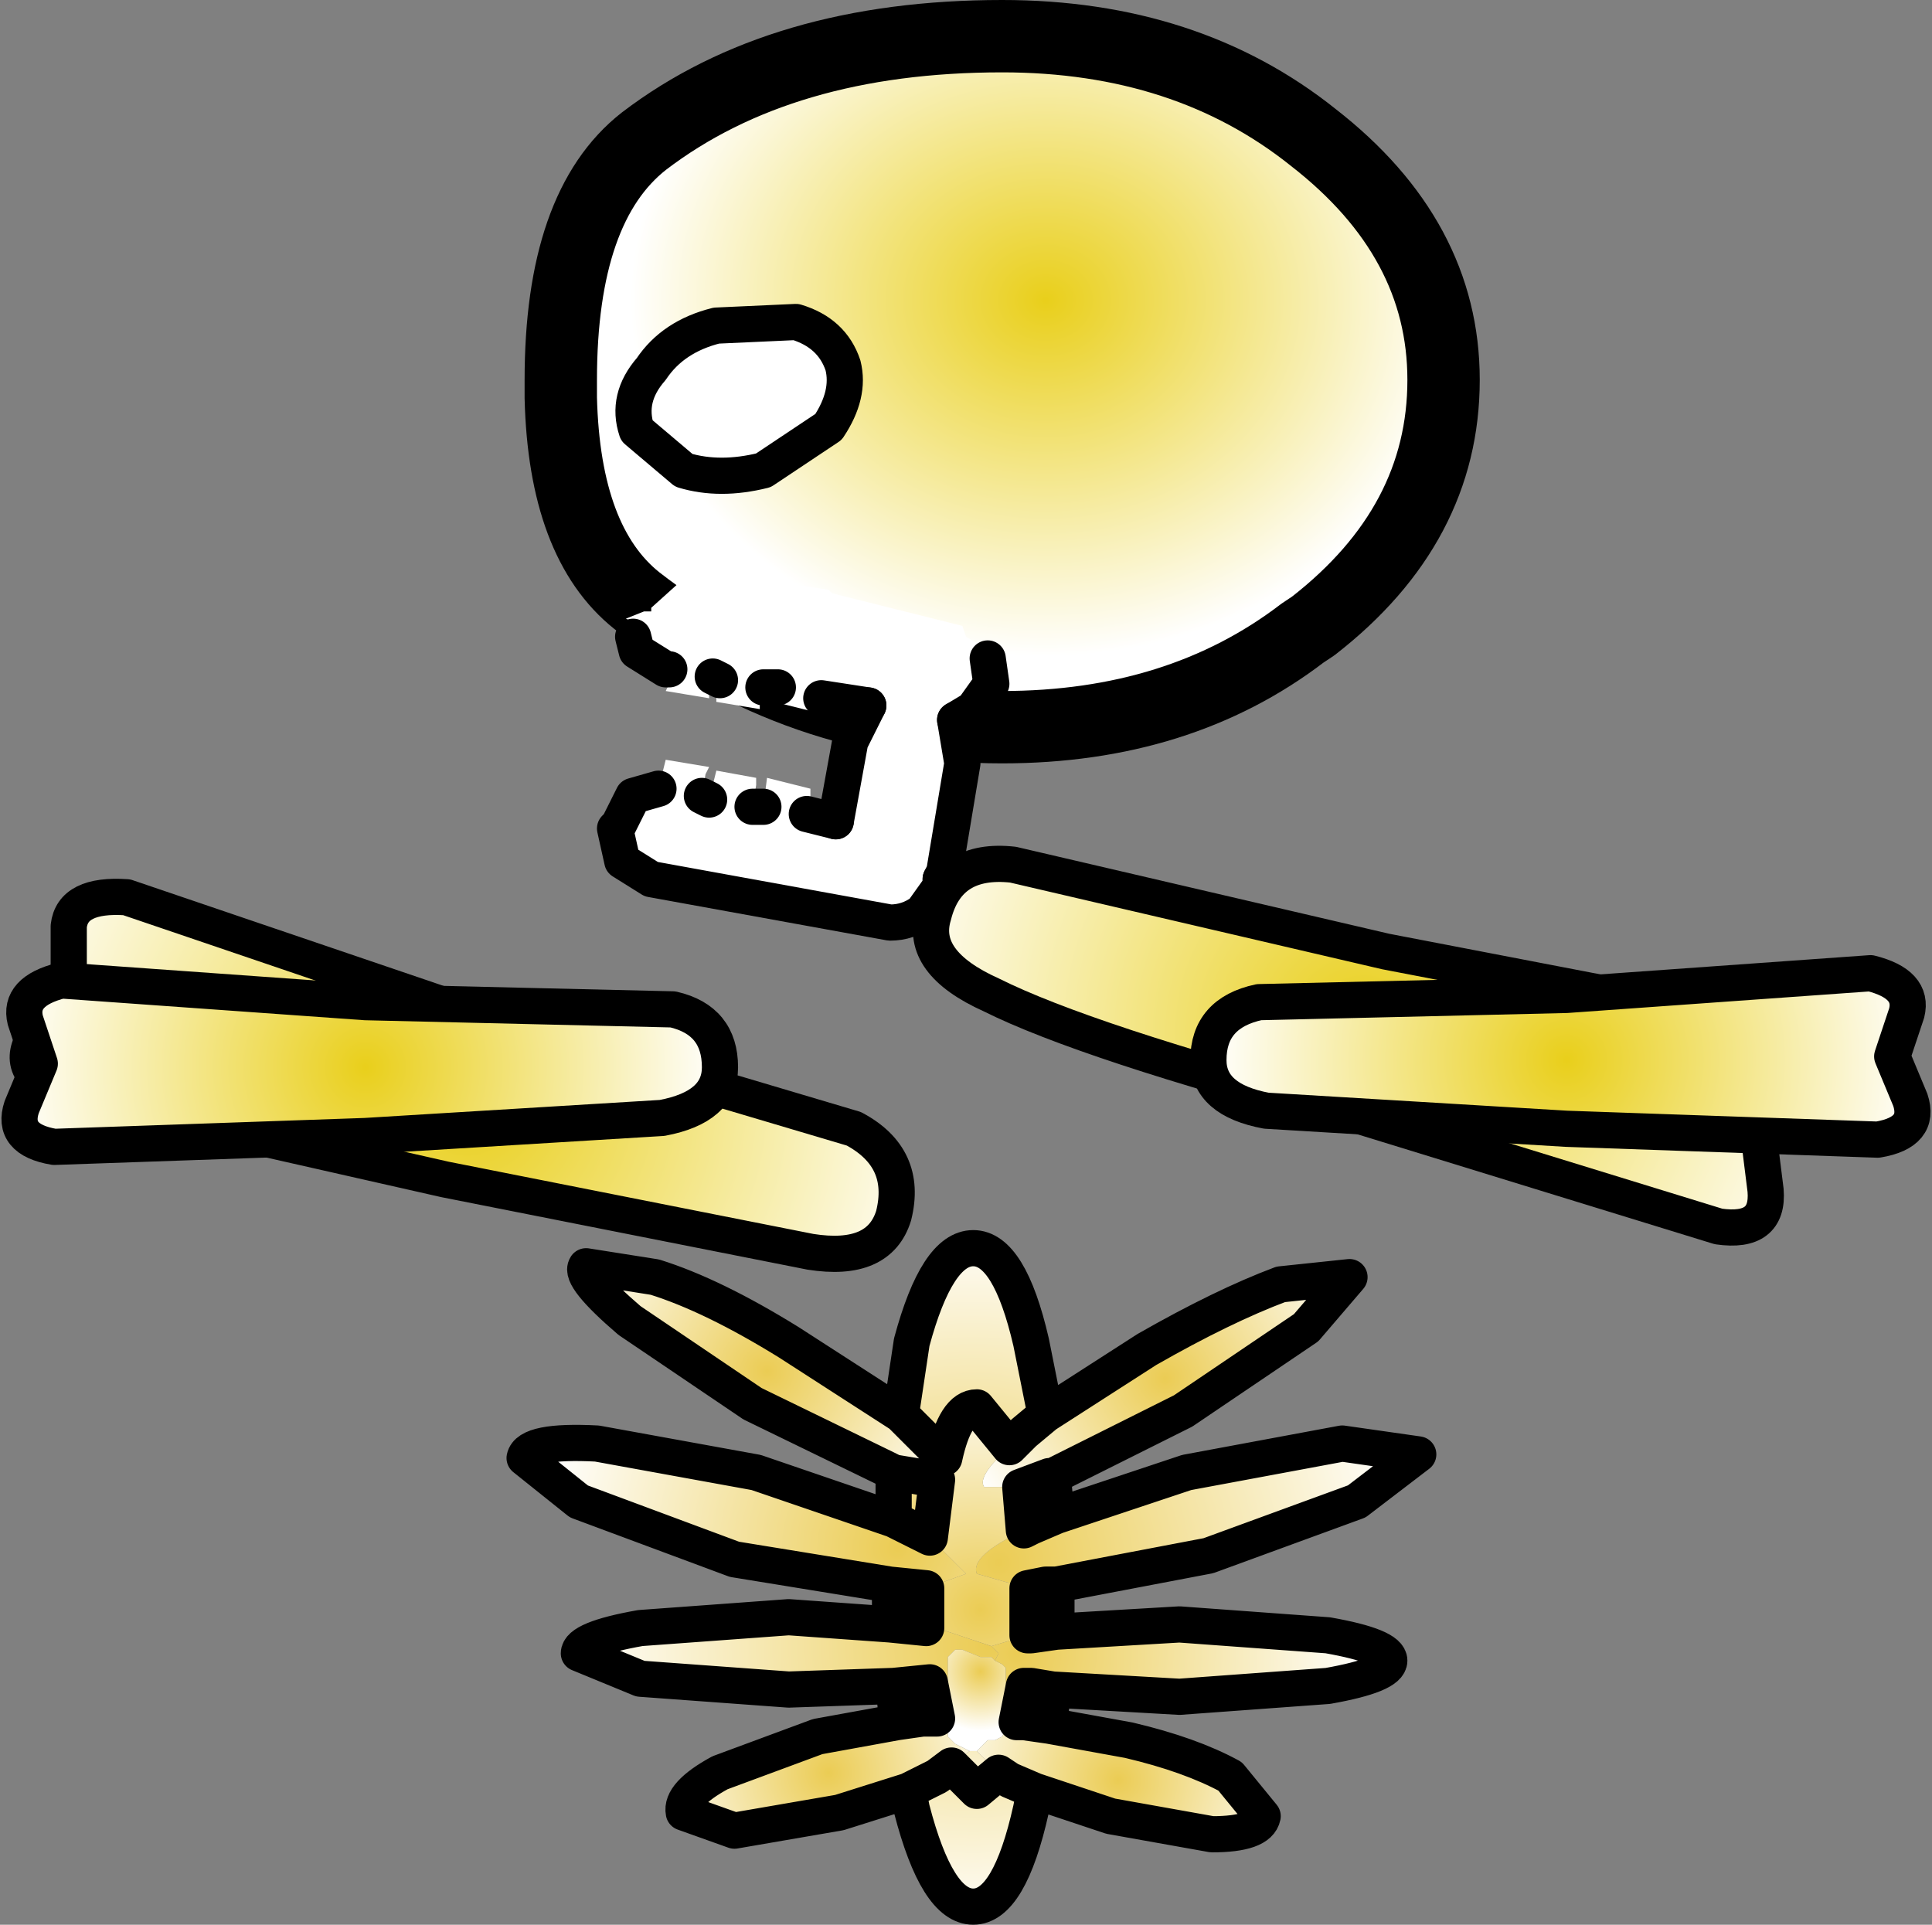 <?xml version="1.0" encoding="UTF-8" standalone="no"?>
<svg xmlns:xlink="http://www.w3.org/1999/xlink" height="26.6px" width="26.7px" xmlns="http://www.w3.org/2000/svg">
  <rect width="100%" height="100%" fill="#808080" stroke="none"/>
  <g transform="matrix(1.0, 0.0, 0.0, 1.0, 12.6, 14.6)">
    <path d="M-10.85 -2.2 L-5.85 -0.5 -0.8 1.0 Q-0.05 1.4 -0.25 2.2 -0.45 2.85 -1.4 2.7 L-6.45 1.7 -11.75 0.5 Q-12.45 0.2 -12.1 -0.3 -11.7 -0.75 -11.65 -0.95 L-11.65 -1.8 Q-11.6 -2.25 -10.85 -2.2" fill="url(#gradient0)" fill-rule="evenodd" stroke="none"/>
    <path d="M-10.85 -2.2 L-5.85 -0.5 -0.8 1.0 Q-0.05 1.4 -0.25 2.2 -0.45 2.85 -1.4 2.7 L-6.45 1.7 -11.75 0.5 Q-12.45 0.2 -12.1 -0.3 -11.7 -0.75 -11.65 -0.95 L-11.65 -1.8 Q-11.6 -2.25 -10.85 -2.2 Z" fill="none" stroke="#000000" stroke-linecap="round" stroke-linejoin="round" stroke-width="0.5"/>
    <path d="M1.4 -2.65 L6.55 -1.45 11.75 -0.45 Q12.4 -0.1 12.15 0.35 L11.7 1.05 11.8 1.85 Q11.85 2.45 11.15 2.35 L5.95 0.75 Q2.4 -0.2 1.1 -0.85 0.1 -1.3 0.3 -1.95 0.5 -2.75 1.4 -2.65" fill="url(#gradient1)" fill-rule="evenodd" stroke="none"/>
    <path d="M1.4 -2.65 Q0.5 -2.75 0.3 -1.95 0.1 -1.3 1.1 -0.85 2.4 -0.2 5.95 0.75 L11.15 2.35 Q11.85 2.45 11.8 1.85 L11.7 1.05 12.15 0.35 Q12.4 -0.1 11.75 -0.45 L6.55 -1.45 1.4 -2.65 Z" fill="none" stroke="#000000" stroke-linecap="round" stroke-linejoin="round" stroke-width="0.5"/>
    <path d="M-11.75 -1.05 L-7.55 -0.75 -3.3 -0.65 Q-2.65 -0.5 -2.65 0.15 -2.65 0.7 -3.45 0.85 L-7.55 1.1 -11.85 1.25 Q-12.45 1.15 -12.3 0.7 L-12.05 0.1 -12.25 -0.5 Q-12.35 -0.9 -11.75 -1.05" fill="url(#gradient2)" fill-rule="evenodd" stroke="none"/>
    <path d="M-11.75 -1.05 L-7.55 -0.75 -3.3 -0.65 Q-2.65 -0.5 -2.65 0.15 -2.65 0.7 -3.45 0.85 L-7.55 1.1 -11.85 1.25 Q-12.45 1.15 -12.3 0.7 L-12.05 0.1 -12.25 -0.5 Q-12.35 -0.9 -11.75 -1.05 Z" fill="none" stroke="#000000" stroke-linecap="round" stroke-linejoin="round" stroke-width="0.5"/>
    <path d="M4.8 -0.75 L9.05 -0.85 13.25 -1.15 Q13.85 -1.0 13.75 -0.6 L13.55 0.0 13.8 0.6 Q13.95 1.05 13.35 1.15 L9.05 1.0 4.9 0.75 Q4.1 0.6 4.1 0.05 4.1 -0.6 4.8 -0.75" fill="url(#gradient3)" fill-rule="evenodd" stroke="none"/>
    <path d="M4.8 -0.75 Q4.1 -0.6 4.1 0.05 4.1 0.6 4.9 0.75 L9.05 1.0 13.35 1.15 Q13.95 1.05 13.8 0.6 L13.55 0.0 13.75 -0.6 Q13.85 -1.0 13.25 -1.15 L9.05 -0.85 4.8 -0.75 Z" fill="none" stroke="#000000" stroke-linecap="round" stroke-linejoin="round" stroke-width="0.5"/>
    <path d="M1.85 4.95 L3.25 4.05 Q4.3 3.45 5.1 3.15 L6.05 3.05 5.45 3.75 3.75 4.9 1.95 5.8 1.9 5.8 1.5 5.95 1.0 5.95 Q0.9 5.8 1.35 5.4 L1.55 5.2 1.85 4.95" fill="url(#gradient4)" fill-rule="evenodd" stroke="none"/>
    <path d="M2.0 6.35 L3.8 5.75 5.95 5.35 7.0 5.5 6.15 6.15 4.1 6.9 2.0 7.3 1.85 7.3 1.6 7.35 0.9 7.15 Q0.8 6.9 1.55 6.55 L1.65 6.5 2.0 6.35" fill="url(#gradient5)" fill-rule="evenodd" stroke="none"/>
    <path d="M1.35 5.4 Q0.9 5.8 1.0 5.95 L1.5 5.95 1.55 6.55 Q0.8 6.9 0.9 7.15 L1.6 7.35 1.6 7.5 1.6 8.0 1.1 8.15 0.35 7.9 0.2 7.9 0.2 7.5 0.2 7.35 0.75 7.15 0.25 6.65 0.35 5.85 0.55 5.8 0.45 5.55 Q0.6 4.85 0.9 4.85 L1.35 5.4" fill="url(#gradient6)" fill-rule="evenodd" stroke="none"/>
    <path d="M-0.25 5.75 L-0.35 5.7 -2.2 4.8 -3.9 3.65 Q-4.6 3.05 -4.5 2.9 L-3.55 3.05 Q-2.75 3.3 -1.7 3.95 L-0.15 4.95 0.0 5.1 0.45 5.55 0.55 5.8 0.35 5.85 -0.25 5.75" fill="url(#gradient7)" fill-rule="evenodd" stroke="none"/>
    <path d="M1.95 5.8 L2.0 6.35 1.65 6.5 1.55 6.55 1.5 5.95 1.9 5.8 1.95 5.8 M2.0 7.3 L2.0 7.95 1.65 8.0 1.6 8.0 1.6 7.5 1.6 7.35 1.85 7.3 2.0 7.3 M1.95 8.75 L1.9 9.25 1.55 9.2 1.45 9.2 1.55 8.7 1.65 8.7 1.95 8.75 M1.7 10.15 L1.65 10.4 Q1.35 11.75 0.85 11.75 0.35 11.75 0.0 10.4 L-0.05 10.15 0.35 9.95 0.55 9.8 0.9 10.15 1.2 9.9 1.35 10.0 1.7 10.15 M-0.2 9.2 L-0.25 8.7 0.25 8.65 0.35 9.15 0.15 9.15 -0.2 9.2 M-0.3 7.85 L-0.3 7.3 0.2 7.35 0.2 7.5 0.2 7.9 -0.3 7.85 M-0.25 6.4 L-0.25 5.75 0.35 5.85 0.25 6.65 -0.05 6.5 -0.25 6.4 M-0.15 4.95 L0.0 3.95 Q0.35 2.65 0.85 2.65 1.35 2.65 1.65 3.95 L1.85 4.95 1.55 5.2 1.35 5.4 0.9 4.85 Q0.6 4.85 0.45 5.55 L0.0 5.1 -0.15 4.95" fill="url(#gradient8)" fill-rule="evenodd" stroke="none"/>
    <path d="M-0.3 7.3 L-2.45 6.95 -4.6 6.15 -5.35 5.55 Q-5.3 5.3 -4.35 5.35 L-2.15 5.75 -0.25 6.4 -0.05 6.5 0.25 6.65 0.75 7.15 0.2 7.35 -0.3 7.3" fill="url(#gradient9)" fill-rule="evenodd" stroke="none"/>
    <path d="M-0.25 8.7 L-1.7 8.75 -3.75 8.6 -4.6 8.25 Q-4.6 8.05 -3.75 7.9 L-1.7 7.75 -0.3 7.85 0.2 7.9 0.35 7.9 1.1 8.15 1.2 8.25 1.15 8.35 1.1 8.3 0.95 8.3 0.7 8.2 0.6 8.2 0.55 8.25 0.5 8.3 0.5 8.6 0.35 8.6 0.25 8.65 -0.25 8.7" fill="url(#gradient10)" fill-rule="evenodd" stroke="none"/>
    <path d="M1.15 8.35 L1.25 8.4 1.3 8.45 1.3 8.65 1.3 9.1 1.35 9.2 1.25 9.4 1.15 9.45 1.05 9.45 0.9 9.6 0.8 9.6 0.6 9.5 0.5 9.4 0.5 9.2 0.5 8.65 0.5 8.6 0.5 8.3 0.55 8.25 0.6 8.2 0.7 8.2 0.95 8.3 1.1 8.3 1.15 8.35" fill="url(#gradient11)" fill-rule="evenodd" stroke="none"/>
    <path d="M2.0 7.95 L3.7 7.85 5.75 8.0 Q6.6 8.15 6.6 8.35 6.6 8.55 5.75 8.7 L3.7 8.85 1.95 8.75 1.65 8.7 1.55 8.7 1.3 8.65 1.3 8.45 1.25 8.4 1.15 8.35 1.2 8.25 1.1 8.15 1.6 8.0 1.65 8.0 2.0 7.95" fill="url(#gradient12)" fill-rule="evenodd" stroke="none"/>
    <path d="M0.5 8.6 L0.5 8.65 0.5 9.2 0.35 9.15 0.25 8.65 0.35 8.6 0.5 8.6 M0.8 9.6 L0.9 9.6 1.2 9.9 0.9 10.15 0.55 9.8 0.8 9.6 M1.35 9.2 L1.3 9.1 1.3 8.65 1.55 8.7 1.45 9.2 1.35 9.2" fill="url(#gradient13)" fill-rule="evenodd" stroke="none"/>
    <path d="M-0.05 10.15 L-1.0 10.45 -2.45 10.7 -3.15 10.45 Q-3.2 10.2 -2.65 9.9 L-1.3 9.4 -0.2 9.2 0.15 9.15 0.35 9.15 0.5 9.2 0.5 9.4 0.6 9.5 0.8 9.6 0.55 9.8 0.35 9.95 -0.05 10.15" fill="url(#gradient14)" fill-rule="evenodd" stroke="none"/>
    <path d="M1.9 9.25 L3.0 9.45 Q3.85 9.65 4.4 9.95 L4.85 10.5 Q4.8 10.75 4.15 10.75 L2.75 10.5 1.7 10.15 1.35 10.0 1.2 9.9 0.9 9.6 1.05 9.45 1.15 9.45 1.25 9.4 1.35 9.2 1.45 9.2 1.55 9.2 1.9 9.25" fill="url(#gradient15)" fill-rule="evenodd" stroke="none"/>
    <path d="M1.85 4.95 L3.25 4.05 Q4.3 3.45 5.1 3.15 L6.05 3.05 5.45 3.75 3.75 4.9 1.95 5.8 2.0 6.35 3.8 5.75 5.95 5.35 7.0 5.5 6.15 6.15 4.1 6.9 2.0 7.3 2.0 7.95 3.7 7.85 5.75 8.0 Q6.6 8.15 6.6 8.35 6.6 8.55 5.75 8.7 L3.7 8.85 1.95 8.75 1.9 9.25 3.0 9.45 Q3.85 9.65 4.4 9.95 L4.85 10.5 Q4.8 10.75 4.15 10.75 L2.75 10.5 1.7 10.15 1.65 10.4 Q1.35 11.75 0.85 11.75 0.35 11.75 0.0 10.4 L-0.05 10.15 -1.0 10.45 -2.45 10.7 -3.15 10.45 Q-3.2 10.2 -2.65 9.9 L-1.3 9.4 -0.2 9.2 -0.25 8.7 -1.7 8.75 -3.75 8.6 -4.6 8.25 Q-4.6 8.05 -3.75 7.9 L-1.7 7.75 -0.3 7.85 -0.3 7.3 -2.45 6.95 -4.6 6.15 -5.35 5.55 Q-5.3 5.3 -4.35 5.35 L-2.15 5.75 -0.25 6.4 -0.25 5.75 -0.35 5.7 -2.2 4.8 -3.9 3.65 Q-4.6 3.05 -4.5 2.9 L-3.55 3.05 Q-2.75 3.3 -1.7 3.95 L-0.15 4.95 0.0 3.95 Q0.35 2.65 0.85 2.65 1.35 2.65 1.65 3.95 L1.85 4.95 1.55 5.2 1.35 5.4 0.9 4.85 Q0.6 4.85 0.45 5.55 L0.0 5.1 -0.15 4.95 M1.5 5.95 L1.9 5.8 1.95 5.8 M0.35 5.85 L0.25 6.65 -0.05 6.5 -0.25 6.4 M0.2 7.35 L0.2 7.5 0.2 7.9 -0.3 7.85 M1.6 8.0 L1.6 7.5 1.6 7.35 1.85 7.3 2.0 7.3 M1.55 6.55 L1.5 5.95 M1.55 6.55 L1.65 6.5 2.0 6.35 M1.55 8.7 L1.65 8.7 1.95 8.75 M0.35 9.15 L0.15 9.15 -0.2 9.2 M0.35 9.15 L0.25 8.65 -0.25 8.7 M1.6 8.0 L1.65 8.0 2.0 7.95 M1.55 8.7 L1.45 9.2 1.55 9.2 1.9 9.25 M1.2 9.9 L1.35 10.0 1.7 10.15 M-0.05 10.15 L0.35 9.95 0.55 9.8 0.9 10.15 1.2 9.9 M0.2 7.35 L-0.3 7.3 M0.35 5.85 L-0.25 5.75" fill="none" stroke="#000000" stroke-linecap="round" stroke-linejoin="round" stroke-width="0.5"/>
    <path d="M1.25 -14.1 Q3.8 -14.1 5.55 -12.7 7.35 -11.3 7.35 -9.35 7.35 -7.35 5.55 -5.95 L5.4 -5.85 Q3.7 -4.55 1.25 -4.55 -1.55 -4.55 -3.8 -6.3 -4.8 -7.1 -4.85 -9.1 L-4.85 -9.35 Q-4.85 -11.75 -3.7 -12.65 -1.8 -14.1 1.25 -14.1" fill="url(#gradient16)" fill-rule="evenodd" stroke="none"/>
    <path d="M1.25 -14.1 Q3.8 -14.1 5.55 -12.7 7.35 -11.3 7.35 -9.35 7.35 -7.35 5.55 -5.95 L5.4 -5.85 Q3.7 -4.55 1.25 -4.55 -1.55 -4.55 -3.8 -6.3 -4.8 -7.1 -4.85 -9.1 L-4.85 -9.35 Q-4.85 -11.75 -3.7 -12.65 -1.8 -14.1 1.25 -14.1 Z" fill="none" stroke="#000000" stroke-linecap="round" stroke-linejoin="round" stroke-width="1.0"/>
    <path d="M0.6 -4.65 L0.7 -4.05 0.45 -2.55 0.4 -2.45 0.4 -2.4 0.4 -2.35 0.15 -2.0 Q-0.05 -1.85 -0.3 -1.85 L-3.6 -2.45 -4.0 -2.7 -4.1 -3.15 -4.05 -3.2 -3.85 -3.6 -3.5 -3.7 -3.4 -4.1 -2.8 -4.0 -2.85 -3.9 -2.9 -3.6 -2.8 -3.55 -2.7 -3.95 -2.15 -3.85 -2.15 -3.75 -2.2 -3.45 -2.05 -3.45 -2.0 -3.85 -1.4 -3.7 -1.4 -3.6 -1.45 -3.35 -1.05 -3.25 -0.85 -4.35 -0.6 -4.85 -1.25 -4.95 -1.3 -4.8 -1.3 -4.75 -1.9 -4.9 -1.9 -5.0 -1.85 -5.1 -2.05 -5.1 -2.1 -4.85 -2.1 -4.8 -2.7 -4.9 -2.7 -5.0 -2.65 -5.2 -2.75 -5.25 -2.8 -5.0 -2.8 -4.95 -3.4 -5.05 -3.35 -5.15 -3.35 -5.35 -3.4 -5.35 -3.8 -5.6 -3.85 -5.8 -3.85 -6.0 -3.95 -6.05 -3.7 -6.15 -3.6 -6.15 -3.6 -6.2 -3.1 -6.65 -2.9 -6.65 -2.9 -6.7 -1.15 -6.45 -1.1 -6.4 0.7 -5.95 0.75 -5.8 1.0 -5.65 1.05 -5.55 1.05 -5.5 1.1 -5.15 0.85 -4.8 0.6 -4.65" fill="#ffffff" fill-rule="evenodd" stroke="none"/>
    <path d="M0.6 -4.65 L0.85 -4.8 1.1 -5.15 1.05 -5.5 M-3.85 -5.8 L-3.8 -5.6 -3.4 -5.35 -3.35 -5.35 M-2.75 -5.25 L-2.65 -5.2 M-2.05 -5.1 L-1.85 -5.1 M-1.25 -4.95 L-0.6 -4.85 M-1.05 -3.25 L-1.45 -3.35 M-2.05 -3.45 L-2.2 -3.45 M-2.8 -3.55 L-2.9 -3.6 M-3.5 -3.7 L-3.85 -3.6 -4.05 -3.2 -4.1 -3.15 -4.0 -2.7 -3.6 -2.45 -0.3 -1.85 Q-0.05 -1.85 0.15 -2.0 L0.4 -2.35 0.4 -2.4 0.4 -2.45" fill="none" stroke="#000000" stroke-linecap="round" stroke-linejoin="round" stroke-width="0.5"/>
    <path d="M0.4 -2.45 L0.45 -2.55 0.7 -4.05 0.6 -4.65 M-0.6 -4.85 L-0.85 -4.35 -1.05 -3.25" fill="none" stroke="#000000" stroke-linecap="round" stroke-linejoin="round" stroke-width="0.5"/>
    <path d="M-0.95 -9.55 Q-0.85 -9.15 -1.15 -8.7 L-2.05 -8.1 Q-2.65 -7.95 -3.15 -8.1 L-3.8 -8.65 Q-3.95 -9.1 -3.6 -9.5 -3.3 -9.95 -2.7 -10.1 L-1.6 -10.15 Q-1.1 -10.0 -0.95 -9.55" fill="#ffffff" fill-rule="evenodd" stroke="none"/>
    <path d="M-0.95 -9.55 Q-0.85 -9.15 -1.15 -8.7 L-2.05 -8.1 Q-2.65 -7.95 -3.15 -8.1 L-3.8 -8.65 Q-3.95 -9.1 -3.6 -9.5 -3.3 -9.95 -2.7 -10.1 L-1.6 -10.15 Q-1.1 -10.0 -0.95 -9.55 Z" fill="none" stroke="#000000" stroke-linecap="round" stroke-linejoin="round" stroke-width="0.5"/>
  </g>
  <defs>
    <radialGradient cx="0" cy="0" gradientTransform="matrix(0.008, 0.002, -0.002, 0.008, -6.15, 0.6)" gradientUnits="userSpaceOnUse" id="gradient0" r="819.2" spreadMethod="pad">
      <stop offset="0.0" stop-color="#e9cf1b"/>
      <stop offset="1.0" stop-color="#ffffff"/>
    </radialGradient>
    <radialGradient cx="0" cy="0" gradientTransform="matrix(-0.008, -0.002, -0.002, 0.008, 6.25, -0.35)" gradientUnits="userSpaceOnUse" id="gradient1" r="819.2" spreadMethod="pad">
      <stop offset="0.0" stop-color="#e9cf1b"/>
      <stop offset="1.0" stop-color="#ffffff"/>
    </radialGradient>
    <radialGradient cx="0" cy="0" gradientTransform="matrix(0.006, 0.0, 0.0, 0.006, -7.55, 0.15)" gradientUnits="userSpaceOnUse" id="gradient2" r="819.2" spreadMethod="pad">
      <stop offset="0.0" stop-color="#e9cf1b"/>
      <stop offset="1.0" stop-color="#ffffff"/>
    </radialGradient>
    <radialGradient cx="0" cy="0" gradientTransform="matrix(-0.006, 0.0, 0.0, 0.006, 9.05, 0.05)" gradientUnits="userSpaceOnUse" id="gradient3" r="819.2" spreadMethod="pad">
      <stop offset="0.0" stop-color="#e9cf1b"/>
      <stop offset="1.0" stop-color="#ffffff"/>
    </radialGradient>
    <radialGradient cx="0" cy="0" gradientTransform="matrix(0.003, -0.002, 0.002, 0.003, 3.5, 4.45)" gradientUnits="userSpaceOnUse" id="gradient4" r="819.2" spreadMethod="pad">
      <stop offset="0.0" stop-color="#ebcc54"/>
      <stop offset="1.0" stop-color="#ffffff"/>
    </radialGradient>
    <radialGradient cx="0" cy="0" gradientTransform="matrix(0.007, 0.0, 0.0, 0.007, 1.2, 7.0)" gradientUnits="userSpaceOnUse" id="gradient5" r="819.2" spreadMethod="pad">
      <stop offset="0.0" stop-color="#ebcc54"/>
      <stop offset="1.0" stop-color="#ffffff"/>
    </radialGradient>
    <radialGradient cx="0" cy="0" gradientTransform="matrix(0.004, 0.0, 0.0, 0.004, 0.95, 7.65)" gradientUnits="userSpaceOnUse" id="gradient6" r="819.2" spreadMethod="pad">
      <stop offset="0.0" stop-color="#ebcc54"/>
      <stop offset="1.0" stop-color="#ffffff"/>
    </radialGradient>
    <radialGradient cx="0" cy="0" gradientTransform="matrix(0.003, 0.002, -0.002, 0.003, -2.0, 4.35)" gradientUnits="userSpaceOnUse" id="gradient7" r="819.2" spreadMethod="pad">
      <stop offset="0.0" stop-color="#ebcc54"/>
      <stop offset="1.0" stop-color="#ffffff"/>
    </radialGradient>
    <radialGradient cx="0" cy="0" gradientTransform="matrix(0.006, 0.0, 0.0, 0.006, 0.85, 7.2)" gradientUnits="userSpaceOnUse" id="gradient8" r="819.2" spreadMethod="pad">
      <stop offset="0.0" stop-color="#ebcc54"/>
      <stop offset="1.0" stop-color="#ffffff"/>
    </radialGradient>
    <radialGradient cx="0" cy="0" gradientTransform="matrix(0.006, 0.0, 0.0, 0.006, -0.2, 6.8)" gradientUnits="userSpaceOnUse" id="gradient9" r="819.2" spreadMethod="pad">
      <stop offset="0.0" stop-color="#ebcc54"/>
      <stop offset="1.0" stop-color="#ffffff"/>
    </radialGradient>
    <radialGradient cx="0" cy="0" gradientTransform="matrix(0.007, 0.0, 0.0, 0.007, 1.05, 8.15)" gradientUnits="userSpaceOnUse" id="gradient10" r="819.2" spreadMethod="pad">
      <stop offset="0.0" stop-color="#ebcc54"/>
      <stop offset="1.0" stop-color="#ffffff"/>
    </radialGradient>
    <radialGradient cx="0" cy="0" gradientTransform="matrix(0.001, 0.0, 0.0, 0.001, 0.95, 8.5)" gradientUnits="userSpaceOnUse" id="gradient11" r="819.2" spreadMethod="pad">
      <stop offset="0.0" stop-color="#ebcc54"/>
      <stop offset="1.0" stop-color="#ffffff"/>
    </radialGradient>
    <radialGradient cx="0" cy="0" gradientTransform="matrix(0.006, 0.0, 0.0, 0.006, 1.45, 8.25)" gradientUnits="userSpaceOnUse" id="gradient12" r="819.2" spreadMethod="pad">
      <stop offset="0.0" stop-color="#ebcc54"/>
      <stop offset="1.0" stop-color="#ffffff"/>
    </radialGradient>
    <radialGradient cx="0" cy="0" gradientTransform="matrix(0.004, 0.0, 0.0, 0.004, 0.9, 7.5)" gradientUnits="userSpaceOnUse" id="gradient13" r="819.2" spreadMethod="pad">
      <stop offset="0.0" stop-color="#ebcc54"/>
      <stop offset="1.0" stop-color="#ffffff"/>
    </radialGradient>
    <radialGradient cx="0" cy="0" gradientTransform="matrix(0.003, -8.0E-4, 8.0E-4, 0.003, -1.15, 9.9)" gradientUnits="userSpaceOnUse" id="gradient14" r="819.2" spreadMethod="pad">
      <stop offset="0.0" stop-color="#ebcc54"/>
      <stop offset="1.0" stop-color="#ffffff"/>
    </radialGradient>
    <radialGradient cx="0" cy="0" gradientTransform="matrix(0.003, 8.0E-4, -8.0E-4, 0.003, 2.85, 10.0)" gradientUnits="userSpaceOnUse" id="gradient15" r="819.2" spreadMethod="pad">
      <stop offset="0.0" stop-color="#ebcc54"/>
      <stop offset="1.0" stop-color="#ffffff"/>
    </radialGradient>
    <radialGradient cx="0" cy="0" gradientTransform="matrix(0.0, -0.006, 0.007, 0.0, 1.85, -10.45)" gradientUnits="userSpaceOnUse" id="gradient16" r="819.2" spreadMethod="pad">
      <stop offset="0.0" stop-color="#e9cf1b"/>
      <stop offset="1.0" stop-color="#ffffff"/>
    </radialGradient>
  </defs>
</svg>
